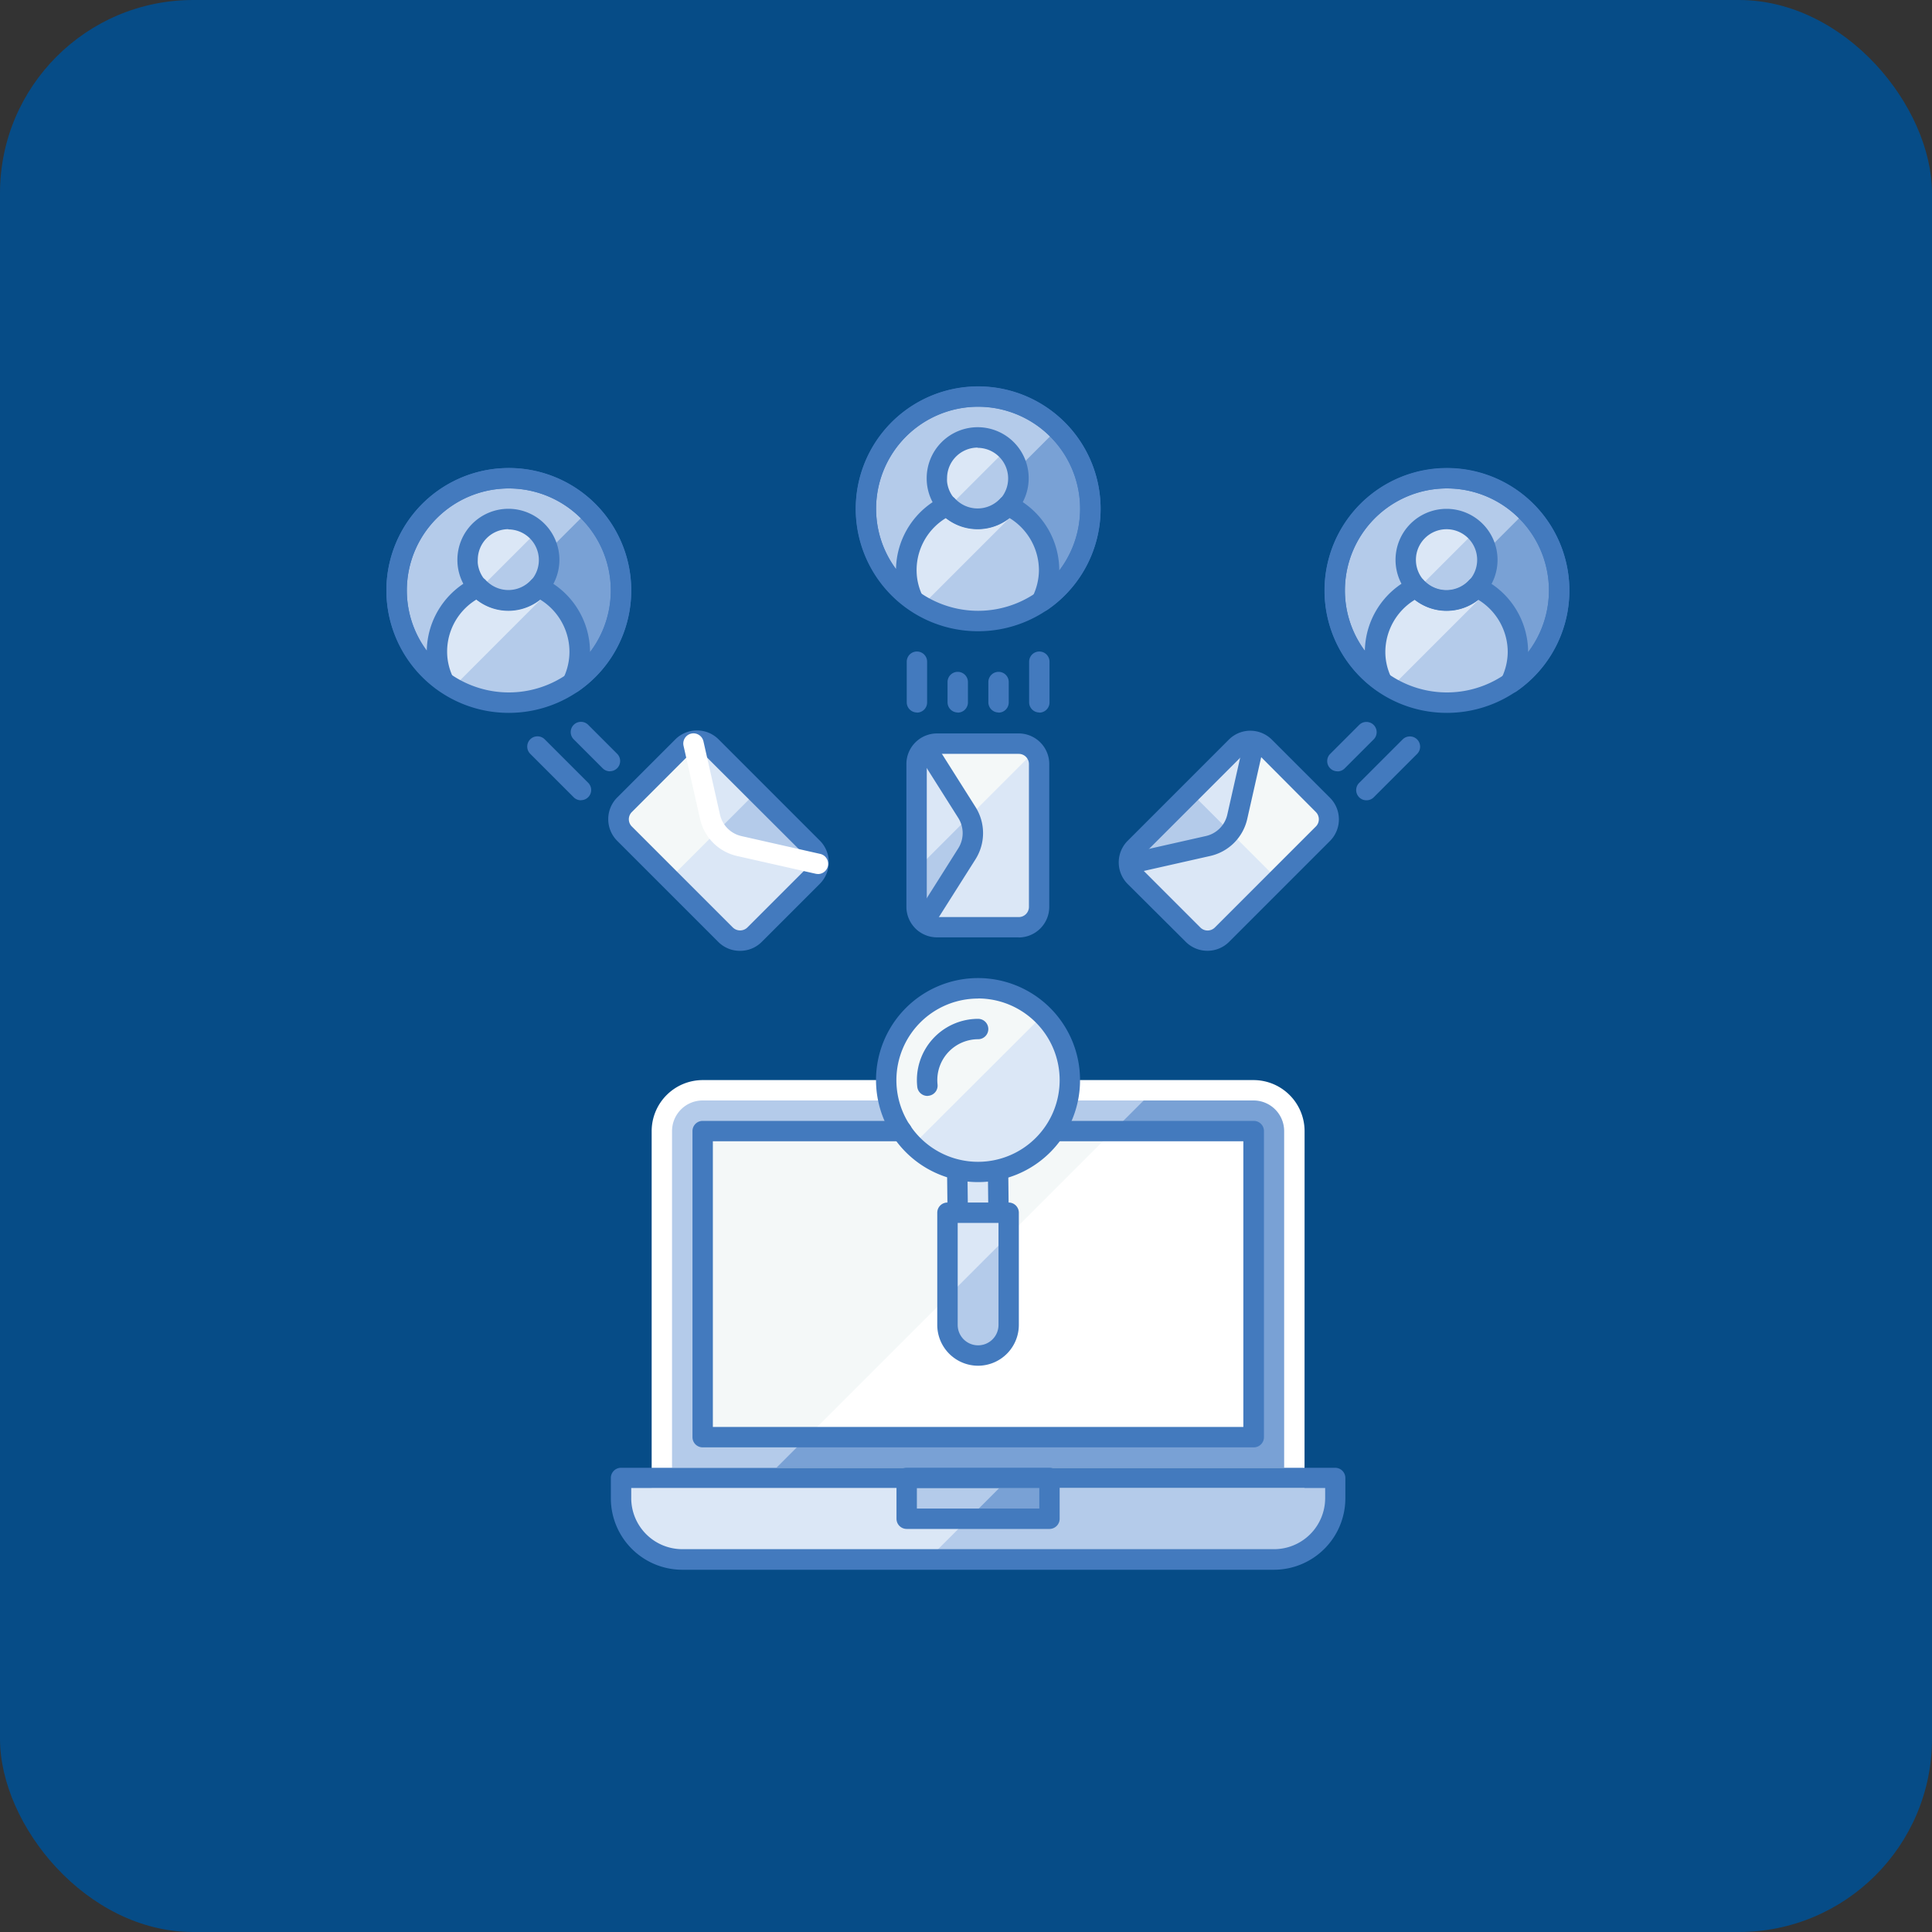 <svg id="Group_790" data-name="Group 790" xmlns="http://www.w3.org/2000/svg" width="40" height="40" viewBox="0 0 40 40">
  <rect x="0" y="0" width="40" height="40" fill="#333333" stroke="none"/>
  <rect id="Rectangle_204" data-name="Rectangle 204" width="40" height="40" rx="4" fill="#064c87"/>
  <g id="job_1_" data-name="job (1)" transform="translate(8 8)">
    <path id="Path_1920" data-name="Path 1920" d="M28.028,58.19H15.778a1.267,1.267,0,0,1-1.267-1.267V56.5H29.3v.422A1.267,1.267,0,0,1,28.028,58.19Z" transform="translate(-9.653 -33.901)" fill="#dbe7f6"/>
    <path id="Path_1921" data-name="Path 1921" d="M29.544,58.19h7.167a1.267,1.267,0,0,0,1.267-1.267V56.5H31.234Z" transform="translate(-18.336 -33.901)" fill="#b4cbea"/>
    <rect id="Rectangle_205" data-name="Rectangle 205" width="2.957" height="0.845" transform="translate(10.772 22.599)" fill="#b4cbea"/>
    <path id="Path_1922" data-name="Path 1922" d="M33.22,57.345V56.5h-.831l-.845.845Z" transform="translate(-19.491 -33.901)" fill="#79a1d5"/>
    <path id="Path_1923" data-name="Path 1923" d="M24.946,37.5H28.76a.845.845,0,0,1,.845.845v7.181H16.51V38.345a.845.845,0,0,1,.845-.845h3.813" transform="translate(-10.807 -22.927)" fill="#b4cbea"/>
    <path id="Path_1924" data-name="Path 1924" d="M31.717,37.5H29.654l-8.026,8.026H32.561V38.345A.845.845,0,0,0,31.717,37.5Z" transform="translate(-13.764 -22.927)" fill="#79a1d5"/>
    <path id="Path_1925" data-name="Path 1925" d="M25.894,39.5h4.022v6.336H18.511V39.5h4.121" transform="translate(-11.963 -24.082)" fill="#f4f8f8"/>
    <path id="Path_1926" data-name="Path 1926" d="M29.963,39.5l-6.336,6.336h9.244V39.5Z" transform="translate(-14.918 -24.082)" fill="#fff"/>
    <path id="Path_1927" data-name="Path 1927" d="M30.755,35.745a1.9,1.9,0,0,1-2.828-2.532,2.033,2.033,0,0,1,.14-.157,1.9,1.9,0,1,1,2.688,2.688Z" transform="translate(-17.161 -20.039)" fill="#f4f8f8"/>
    <path id="Path_1928" data-name="Path 1928" d="M31.512,33.814l0,0L28.821,36.5l0,0a1.9,1.9,0,0,0,2.688-2.688Z" transform="translate(-17.918 -20.796)" fill="#dbe7f6"/>
    <path id="Path_1929" data-name="Path 1929" d="M41.3,24.393,43.394,22.3a.422.422,0,0,0,0-.6L42.2,20.51a.422.422,0,0,0-.6,0L39.511,22.6a.422.422,0,0,0,0,.6l1.195,1.195A.422.422,0,0,0,41.3,24.393Z" transform="translate(-24.021 -13.042)" fill="#f4f8f8"/>
    <path id="Path_1930" data-name="Path 1930" d="M39.509,22.6,41.6,20.51a.421.421,0,0,1,.336-.122.318.318,0,0,1,.033.009l-.006.039-.343,1.519a.8.8,0,0,1-.6.6l-1.58.357-.051.011h0A.421.421,0,0,1,39.509,22.6Z" transform="translate(-24.02 -13.042)" fill="#dbe7f6"/>
    <path id="Path_1931" data-name="Path 1931" d="M42,20.5l-.343,1.519a.8.8,0,0,1-.6.6l-1.58.357-.051.011" transform="translate(-24.042 -13.109)" fill="#dbe7f6"/>
    <path id="Path_1932" data-name="Path 1932" d="M31.544,23.889V20.932a.423.423,0,0,0-.422-.422h-1.69a.422.422,0,0,0-.422.422v2.957a.423.423,0,0,0,.422.422h1.69A.422.422,0,0,0,31.544,23.889Z" transform="translate(-18.027 -13.114)" fill="#f4f8f8"/>
    <path id="Path_1933" data-name="Path 1933" d="M29.01,23.32v.786a.423.423,0,0,0,.422.422h1.69a.423.423,0,0,0,.422-.422V21.15a.415.415,0,0,0-.1-.264Z" transform="translate(-18.027 -13.331)" fill="#dbe7f6"/>
    <path id="Path_1934" data-name="Path 1934" d="M29.215,20.735l-.023-.032c-.009.007-.021.01-.03.017a.421.421,0,0,0-.151.324V24a.42.42,0,0,0,.142.316h0l.028-.044.865-1.369a.8.8,0,0,0,0-.852Z" transform="translate(-18.028 -13.225)" fill="#dbe7f6"/>
    <path id="Path_1935" data-name="Path 1935" d="M29.01,25.179v.786a.42.42,0,0,0,.142.316h0l.028-.044.865-1.369a.793.793,0,0,0,.04-.764Z" transform="translate(-18.027 -15.189)" fill="#b4cbea"/>
    <path id="Path_1936" data-name="Path 1936" d="M16.6,24.393,14.51,22.3a.422.422,0,0,1,0-.6L15.7,20.51a.422.422,0,0,1,.6,0L18.392,22.6a.422.422,0,0,1,0,.6L17.2,24.393A.422.422,0,0,1,16.6,24.393Z" transform="translate(-9.58 -13.042)" fill="#f4f8f8"/>
    <path id="Path_1937" data-name="Path 1937" d="M18.684,22.892l-1.792,1.792,1.156,1.156a.422.422,0,0,0,.6,0l1.195-1.195a.422.422,0,0,0,0-.6Z" transform="translate(-11.028 -14.489)" fill="#dbe7f6"/>
    <path id="Path_1938" data-name="Path 1938" d="M18.062,20.5l.343,1.519a.8.8,0,0,0,.6.6l1.58.357.051.011" transform="translate(-11.704 -13.109)" fill="#dbe7f6"/>
    <path id="Path_1939" data-name="Path 1939" d="M20.508,22.6,18.417,20.51a.421.421,0,0,0-.336-.122.318.318,0,0,0-.033.009l.006.039.343,1.519a.8.8,0,0,0,.6.6l1.58.357.051.011h0A.421.421,0,0,0,20.508,22.6Z" transform="translate(-11.696 -13.042)" fill="#dbe7f6"/>
    <path id="Path_1940" data-name="Path 1940" d="M20.029,22.892l-.808.809a.79.79,0,0,0,.456.3l1.58.357.051.011h0a.422.422,0,0,0-.123-.324Z" transform="translate(-12.373 -14.489)" fill="#b4cbea"/>
    <path id="Path_1941" data-name="Path 1941" d="M40.667,22.892l1.792,1.792L41.3,25.84a.422.422,0,0,1-.6,0l-1.195-1.195a.422.422,0,0,1,0-.6Z" transform="translate(-24.021 -14.489)" fill="#dbe7f6"/>
    <path id="Path_1942" data-name="Path 1942" d="M19.945,14l.809.808a.79.79,0,0,1-.456.3l-1.58.357-.051.011h0a.422.422,0,0,1,.123-.324ZM7.477,11.466A2.323,2.323,0,0,1,4.02,8.372a2.353,2.353,0,0,1,.171-.191,2.323,2.323,0,1,1,3.286,3.286Z" transform="translate(-3.299 -5.599)" fill="#b4cbea"/>
    <path id="Path_1943" data-name="Path 1943" d="M8.4,9.107l0,0L5.115,12.389l0,0A2.323,2.323,0,0,0,8.4,9.107Z" transform="translate(-4.226 -6.526)" fill="#79a1d5"/>
    <path id="Path_1944" data-name="Path 1944" d="M8.432,10.942A.845.845,0,0,1,7.175,9.816a.878.878,0,0,1,.063-.07.845.845,0,1,1,1.195,1.2Z" transform="translate(-5.309 -6.754)" fill="#dbe7f6"/>
    <path id="Path_1945" data-name="Path 1945" d="M8.777,10.094,7.583,11.288a.844.844,0,0,0,1.194-1.194Z" transform="translate(-5.651 -7.097)" fill="#b4cbea"/>
    <path id="Path_1946" data-name="Path 1946" d="M8.291,14.821a1.459,1.459,0,0,0-.7-1.984.835.835,0,0,1-1.248,0,1.475,1.475,0,0,0-.855,1.336,1.491,1.491,0,0,0,.009.163,1.468,1.468,0,0,0,.129.45,2.9,2.9,0,0,0,1.349.442A2.4,2.4,0,0,0,8.291,14.821Z" transform="translate(-4.442 -8.682)" fill="#dbe7f6"/>
    <path id="Path_1947" data-name="Path 1947" d="M8.253,7.554,6.3,9.509a2.559,2.559,0,0,0,1.146.327,2.392,2.392,0,0,0,1.314-.408,1.454,1.454,0,0,0-.505-1.874Zm10.541-.088a2.323,2.323,0,0,1-3.457-3.094,2.353,2.353,0,0,1,.172-.191,2.323,2.323,0,1,1,3.286,3.286Z" transform="translate(-4.909 -3.289)" fill="#b4cbea"/>
    <path id="Path_1948" data-name="Path 1948" d="M31.382,5.107l0,0L28.094,8.389l0,0a2.323,2.323,0,0,0,3.286-3.286Z" transform="translate(-17.498 -4.215)" fill="#79a1d5"/>
    <path id="Path_1949" data-name="Path 1949" d="M31.411,6.942a.845.845,0,0,1-1.257-1.125.878.878,0,0,1,.063-.07.845.845,0,1,1,1.195,1.2Z" transform="translate(-18.581 -4.444)" fill="#dbe7f6"/>
    <path id="Path_1950" data-name="Path 1950" d="M31.757,6.094,30.563,7.288a.844.844,0,0,0,1.194-1.194Z" transform="translate(-18.924 -4.787)" fill="#b4cbea"/>
    <path id="Path_1951" data-name="Path 1951" d="M31.27,10.821a1.459,1.459,0,0,0-.7-1.984.835.835,0,0,1-1.248,0,1.475,1.475,0,0,0-.855,1.336,1.491,1.491,0,0,0,.009.163,1.468,1.468,0,0,0,.129.45,2.9,2.9,0,0,0,1.349.442A2.4,2.4,0,0,0,31.27,10.821Z" transform="translate(-17.715 -6.371)" fill="#dbe7f6"/>
    <path id="Path_1952" data-name="Path 1952" d="M31.232,8.175,29.277,10.13a2.559,2.559,0,0,0,1.146.327,2.392,2.392,0,0,0,1.314-.408,1.455,1.455,0,0,0-.506-1.874Zm10.55,3.291a2.323,2.323,0,0,1-3.457-3.094,2.354,2.354,0,0,1,.171-.191,2.323,2.323,0,1,1,3.286,3.286Z" transform="translate(-18.181 -5.599)" fill="#b4cbea"/>
    <path id="Path_1953" data-name="Path 1953" d="M54.382,9.107l0,0-3.285,3.285,0,0a2.323,2.323,0,0,0,3.286-3.286Z" transform="translate(-30.783 -6.526)" fill="#79a1d5"/>
    <path id="Path_1954" data-name="Path 1954" d="M54.411,10.942a.845.845,0,0,1-1.257-1.125.879.879,0,0,1,.063-.07.845.845,0,0,1,1.195,1.2Z" transform="translate(-31.866 -6.754)" fill="#dbe7f6"/>
    <path id="Path_1955" data-name="Path 1955" d="M54.757,10.094l-1.194,1.194a.844.844,0,0,0,1.194-1.194Z" transform="translate(-32.209 -7.097)" fill="#b4cbea"/>
    <path id="Path_1956" data-name="Path 1956" d="M54.27,14.821a1.459,1.459,0,0,0-.7-1.984.835.835,0,0,1-1.248,0,1.458,1.458,0,0,0-.716,1.95,2.9,2.9,0,0,0,1.349.442A2.4,2.4,0,0,0,54.27,14.821Z" transform="translate(-30.999 -8.682)" fill="#dbe7f6"/>
    <path id="Path_1957" data-name="Path 1957" d="M54.232,13.1l-1.955,1.955a2.559,2.559,0,0,0,1.146.327,2.392,2.392,0,0,0,1.314-.408,1.455,1.455,0,0,0-.506-1.874Z" transform="translate(-31.466 -8.832)" fill="#b4cbea"/>
    <path id="Path_1958" data-name="Path 1958" d="M31,42.345,30.99,41.5h.845l.009.845Z" transform="translate(-19.171 -25.237)" fill="#dbe7f6"/>
    <line id="Line_197" data-name="Line 197" x1="0.008" y1="0.792" transform="translate(11.819 16.263)" fill="#dbe7f6"/>
    <line id="Line_198" data-name="Line 198" x2="0.008" y2="0.792" transform="translate(12.664 16.263)" fill="#dbe7f6"/>
    <path id="Path_1959" data-name="Path 1959" d="M31.144,46.457h0a.634.634,0,0,1-.634-.634V43.5h1.267v2.323A.634.634,0,0,1,31.144,46.457Z" transform="translate(-18.894 -26.392)" fill="#dbe7f6"/>
    <path id="Path_1960" data-name="Path 1960" d="M31.144,47.1a.634.634,0,0,0,.634-.634V44.617L30.51,45.884v.584A.634.634,0,0,0,31.144,47.1Z" transform="translate(-18.894 -27.037)" fill="#b4cbea"/>
    <line id="Line_199" data-name="Line 199" x1="0.896" y2="0.896" transform="translate(20.29 7.462)" fill="#dbe7f6"/>
    <line id="Line_200" data-name="Line 200" x1="0.597" y2="0.597" transform="translate(19.693 7.163)" fill="#dbe7f6"/>
    <path id="Path_1961" data-name="Path 1961" d="M16.611,24.439a.63.63,0,0,1-.448-.185l-2.091-2.091a.635.635,0,0,1,0-.9l1.2-1.2a.634.634,0,0,1,.9,0l2.091,2.091a.633.633,0,0,1,0,.9l-1.195,1.195A.63.63,0,0,1,16.611,24.439Zm-.9-4.13H15.7a.208.208,0,0,0-.131.061l-1.195,1.195a.211.211,0,0,0,0,.3l2.091,2.091h0a.216.216,0,0,0,.3,0l1.195-1.195a.211.211,0,0,0,.062-.137.208.208,0,0,0-.062-.162L15.864,20.37A.209.209,0,0,0,15.715,20.309Z" transform="translate(-9.292 -12.753)" fill="#437abe"/>
    <path id="Path_1962" data-name="Path 1962" d="M19.454,22.916a.221.221,0,0,1-.047-.005l-1.631-.368a1.014,1.014,0,0,1-.762-.762l-.343-1.519a.211.211,0,1,1,.412-.093l.343,1.519a.588.588,0,0,0,.443.443L19.5,22.5a.211.211,0,0,1-.046.417ZM29.528,35.632H16.011V28.239a1.058,1.058,0,0,1,1.056-1.056H20.88v.422H17.067a.634.634,0,0,0-.634.634v6.97H29.106v-6.97a.634.634,0,0,0-.634-.634H24.659v-.422h3.814a1.058,1.058,0,0,1,1.056,1.056Z" transform="translate(-10.519 -12.821)" fill="#fff"/>
    <path id="Path_1963" data-name="Path 1963" d="M27.317,45.759H15.912a.211.211,0,0,1-.211-.211V39.211A.211.211,0,0,1,15.912,39h4.122a.211.211,0,0,1,0,.422H16.123v5.914H27.106V39.422H23.3a.211.211,0,1,1,0-.422h4.022a.211.211,0,0,1,.211.211v6.336A.211.211,0,0,1,27.317,45.759Zm.422,2.534H15.489a1.48,1.48,0,0,1-1.478-1.478v-.422a.211.211,0,0,1,.211-.211H29.007a.211.211,0,0,1,.211.211v.422A1.48,1.48,0,0,1,27.739,48.293ZM14.433,46.6v.211a1.058,1.058,0,0,0,1.056,1.056h12.25A1.058,1.058,0,0,0,28.8,46.815V46.6Z" transform="translate(-9.364 -23.793)" fill="#437abe"/>
    <path id="Path_1964" data-name="Path 1964" d="M30.6,43.405H27.644a.211.211,0,0,1-.211-.211v-.845a.211.211,0,0,1,.211-.211H30.6a.211.211,0,0,1,.211.211v.845A.211.211,0,0,1,30.6,43.405Zm-2.746-.422H30.39V42.56H27.855v.422Zm1.267-6.759a2.112,2.112,0,1,1,2.112-2.112A2.108,2.108,0,0,1,29.122,36.224Zm0-3.8a1.69,1.69,0,1,0,1.69,1.69A1.691,1.691,0,0,0,29.122,32.422Z" transform="translate(-16.872 -19.75)" fill="#437abe"/>
    <path id="Path_1965" data-name="Path 1965" d="M27.495,17.69a.212.212,0,0,1-.21-.189,1.268,1.268,0,0,1,1.26-1.407.211.211,0,1,1,0,.422.846.846,0,0,0-.845.845.874.874,0,0,0,.005.094.211.211,0,0,1-.188.232Zm1.05-9.621a2.53,2.53,0,0,1-2.519-2.254,2.535,2.535,0,1,1,2.519,2.254Zm0-4.647a2.112,2.112,0,1,0,2.112,2.112A2.114,2.114,0,0,0,28.544,3.422Z" transform="translate(-16.294 -3)" fill="#437abe"/>
    <path id="Path_1966" data-name="Path 1966" d="M30.546,7.112a1.054,1.054,0,0,1-1.05-.939,1.073,1.073,0,0,1-.006-.117,1.056,1.056,0,1,1,1.056,1.056Zm0-1.69a.634.634,0,0,0-.634.634.654.654,0,0,0,0,.071.634.634,0,1,0,.63-.7Zm-.414,16a.211.211,0,0,1-.211-.209l-.009-.792a.211.211,0,0,1,.209-.213.216.216,0,0,1,.213.209l.009.792a.211.211,0,0,1-.209.213Zm.845,0a.211.211,0,0,1-.211-.209l-.009-.792a.211.211,0,0,1,.209-.213.216.216,0,0,1,.213.209l.009.792a.211.211,0,0,1-.209.213Z" transform="translate(-18.304 -4.155)" fill="#437abe"/>
    <path id="Path_1967" data-name="Path 1967" d="M19.252,32.782a.846.846,0,0,1-.845-.845V29.614a.211.211,0,0,1,.211-.211h1.267a.211.211,0,0,1,.211.211v2.323A.846.846,0,0,1,19.252,32.782Zm-.422-2.957v2.112a.422.422,0,0,0,.845,0V29.825Zm-7.8-8.75a.212.212,0,0,1-.15-.062l-.9-.9a.211.211,0,1,1,.3-.3l.9.9a.211.211,0,0,1-.149.36Zm.6-.6a.212.212,0,0,1-.15-.062l-.6-.6a.211.211,0,0,1,.3-.3l.6.6a.211.211,0,0,1-.149.36ZM24,24.191a.633.633,0,0,1-.448-.185l-1.2-1.195a.633.633,0,0,1,0-.9l2.091-2.091a.628.628,0,0,1,.5-.183.634.634,0,0,1,.392.183l1.2,1.2a.634.634,0,0,1,0,.9l-2.091,2.091A.633.633,0,0,1,24,24.191Zm.9-4.13a.212.212,0,0,0-.15.062l-2.091,2.091a.211.211,0,0,0,0,.3l1.195,1.195a.212.212,0,0,0,.3,0l2.091-2.091a.209.209,0,0,0,.062-.15.212.212,0,0,0-.062-.15l-1.195-1.2a.208.208,0,0,0-.131-.061Z" transform="translate(-7.002 -12.506)" fill="#437abe"/>
    <path id="Path_1968" data-name="Path 1968" d="M33.12,22.6a.211.211,0,0,1-.046-.417l1.631-.368a.588.588,0,0,0,.443-.443l.343-1.519a.211.211,0,1,1,.412.093l-.343,1.519a1.014,1.014,0,0,1-.762.762l-1.631.368A.217.217,0,0,1,33.12,22.6Zm4.908-1.525a.211.211,0,0,1-.15-.36l.9-.9a.211.211,0,1,1,.3.3l-.9.9A.21.21,0,0,1,38.028,21.075Zm-.6-.6a.211.211,0,0,1-.15-.36l.6-.6a.211.211,0,0,1,.3.3l-.6.6A.21.21,0,0,1,37.431,20.477Zm-6.6,3.438h-1.69a.634.634,0,0,1-.634-.634V20.325a.634.634,0,0,1,.634-.634h1.69a.634.634,0,0,1,.634.634v2.957A.634.634,0,0,1,30.833,23.915Zm-1.69-3.8a.208.208,0,0,0-.136.049.211.211,0,0,0-.076.162v2.957A.214.214,0,0,0,29,23.44a.21.21,0,0,0,.14.053h1.69a.211.211,0,0,0,.211-.211V20.325a.211.211,0,0,0-.211-.211Z" transform="translate(-17.738 -12.506)" fill="#437abe"/>
    <path id="Path_1969" data-name="Path 1969" d="M14.136,14.3a.211.211,0,0,1-.178-.324l.893-1.414a.59.59,0,0,0,0-.626l-.832-1.316a.211.211,0,0,1,.357-.226l.832,1.316a1.014,1.014,0,0,1,0,1.078L14.314,14.2A.212.212,0,0,1,14.136,14.3Zm2.392-4.549a.211.211,0,0,1-.211-.211V8.7a.211.211,0,1,1,.422,0v.845A.211.211,0,0,1,16.527,9.754Zm-2.534,0a.211.211,0,0,1-.211-.211V8.7a.211.211,0,1,1,.422,0v.845A.211.211,0,0,1,13.993,9.754Zm.845,0a.211.211,0,0,1-.211-.211V9.121a.211.211,0,1,1,.422,0v.422A.211.211,0,0,1,14.838,9.754Zm.845,0a.211.211,0,0,1-.211-.211V9.121a.211.211,0,1,1,.422,0v.422A.211.211,0,0,1,15.682,9.754Zm.892-2.093a.211.211,0,0,1-.19-.3,1.256,1.256,0,0,0,.134-.555,1.271,1.271,0,0,0-.609-1.078,1.075,1.075,0,0,1-1.316,0,1.261,1.261,0,0,0-.6,1.218,1.236,1.236,0,0,0,.112.386.211.211,0,0,1-.315.26,2.532,2.532,0,0,1-1.047-1.773,2.363,2.363,0,0,1-.016-.28,2.534,2.534,0,1,1,3.969,2.089A.214.214,0,0,1,16.575,7.661Zm-.7-2.406a.216.216,0,0,1,.09.02A1.7,1.7,0,0,1,16.941,6.8v.01a2.112,2.112,0,1,0-3.793-1.277,2.13,2.13,0,0,0,.013.234,2.077,2.077,0,0,0,.4,1.012,1.7,1.7,0,0,1,.976-1.505.211.211,0,0,1,.246.049.638.638,0,0,0,.935,0A.213.213,0,0,1,15.875,5.254ZM5.544,9.759A2.53,2.53,0,0,1,3.025,7.5,2.535,2.535,0,1,1,5.544,9.759Zm0-4.647A2.112,2.112,0,1,0,7.657,7.224,2.114,2.114,0,0,0,5.544,5.112Z" transform="translate(-3.01 -3)" fill="#437abe"/>
    <path id="Path_1970" data-name="Path 1970" d="M7.546,11.112a1.054,1.054,0,0,1-1.05-.939,1.072,1.072,0,0,1-.006-.117,1.056,1.056,0,1,1,1.056,1.056Zm0-1.69a.634.634,0,0,0-.634.634.654.654,0,0,0,0,.071.634.634,0,1,0,.63-.7Z" transform="translate(-5.02 -6.466)" fill="#437abe"/>
    <path id="Path_1971" data-name="Path 1971" d="M6.859,11.661a.211.211,0,0,1-.19-.3A1.256,1.256,0,0,0,6.8,10.8a1.271,1.271,0,0,0-.609-1.078,1.075,1.075,0,0,1-1.316,0,1.261,1.261,0,0,0-.6,1.218,1.236,1.236,0,0,0,.112.386.211.211,0,0,1-.315.26A2.532,2.532,0,0,1,3.026,9.815a2.363,2.363,0,0,1-.016-.28,2.534,2.534,0,1,1,3.969,2.089A.214.214,0,0,1,6.859,11.661Zm-.7-2.406a.216.216,0,0,1,.09.02A1.7,1.7,0,0,1,7.226,10.8v.01a2.111,2.111,0,1,0-3.78-1.044,2.077,2.077,0,0,0,.4,1.012,1.7,1.7,0,0,1,.976-1.505.212.212,0,0,1,.246.049.638.638,0,0,0,.935,0A.212.212,0,0,1,6.16,9.254Z" transform="translate(-3.01 -5.31)" fill="#437abe"/>
    <g id="Group_786" data-name="Group 786" transform="translate(19.423 1.69)">
      <path id="Path_1972" data-name="Path 1972" d="M51.524,12.069a2.53,2.53,0,0,1-2.519-2.254,2.535,2.535,0,1,1,2.519,2.254Zm0-4.647a2.112,2.112,0,1,0,2.112,2.112A2.114,2.114,0,0,0,51.524,7.422Z" transform="translate(-48.99 -7)" fill="#437abe"/>
      <path id="Path_1973" data-name="Path 1973" d="M53.525,11.112a1.056,1.056,0,1,1,1.056-1.056A1.054,1.054,0,0,1,53.525,11.112Zm0-1.69a.634.634,0,1,0,.634.634A.634.634,0,0,0,53.525,9.422Z" transform="translate(-50.999 -8.155)" fill="#437abe"/>
      <path id="Path_1974" data-name="Path 1974" d="M52.839,11.661a.211.211,0,0,1-.19-.3,1.253,1.253,0,0,0,.134-.555,1.271,1.271,0,0,0-.609-1.078,1.075,1.075,0,0,1-1.315,0,1.27,1.27,0,0,0-.61,1.078,1.283,1.283,0,0,0,.008.141,1.243,1.243,0,0,0,.112.385.211.211,0,0,1-.315.26,2.535,2.535,0,0,1-1.047-1.773,2.363,2.363,0,0,1-.016-.28,2.534,2.534,0,1,1,3.968,2.089A.214.214,0,0,1,52.839,11.661Zm-.7-2.406a.209.209,0,0,1,.09.02,1.7,1.7,0,0,1,.976,1.527v.011a2.112,2.112,0,1,0-3.793-1.278,2.13,2.13,0,0,0,.013.234,2.081,2.081,0,0,0,.4,1.012A1.7,1.7,0,0,1,50.8,9.274a.211.211,0,0,1,.246.049.638.638,0,0,0,.935,0A.213.213,0,0,1,52.14,9.254Z" transform="translate(-48.99 -7)" fill="#437abe"/>
    </g>
  </g>
</svg>
